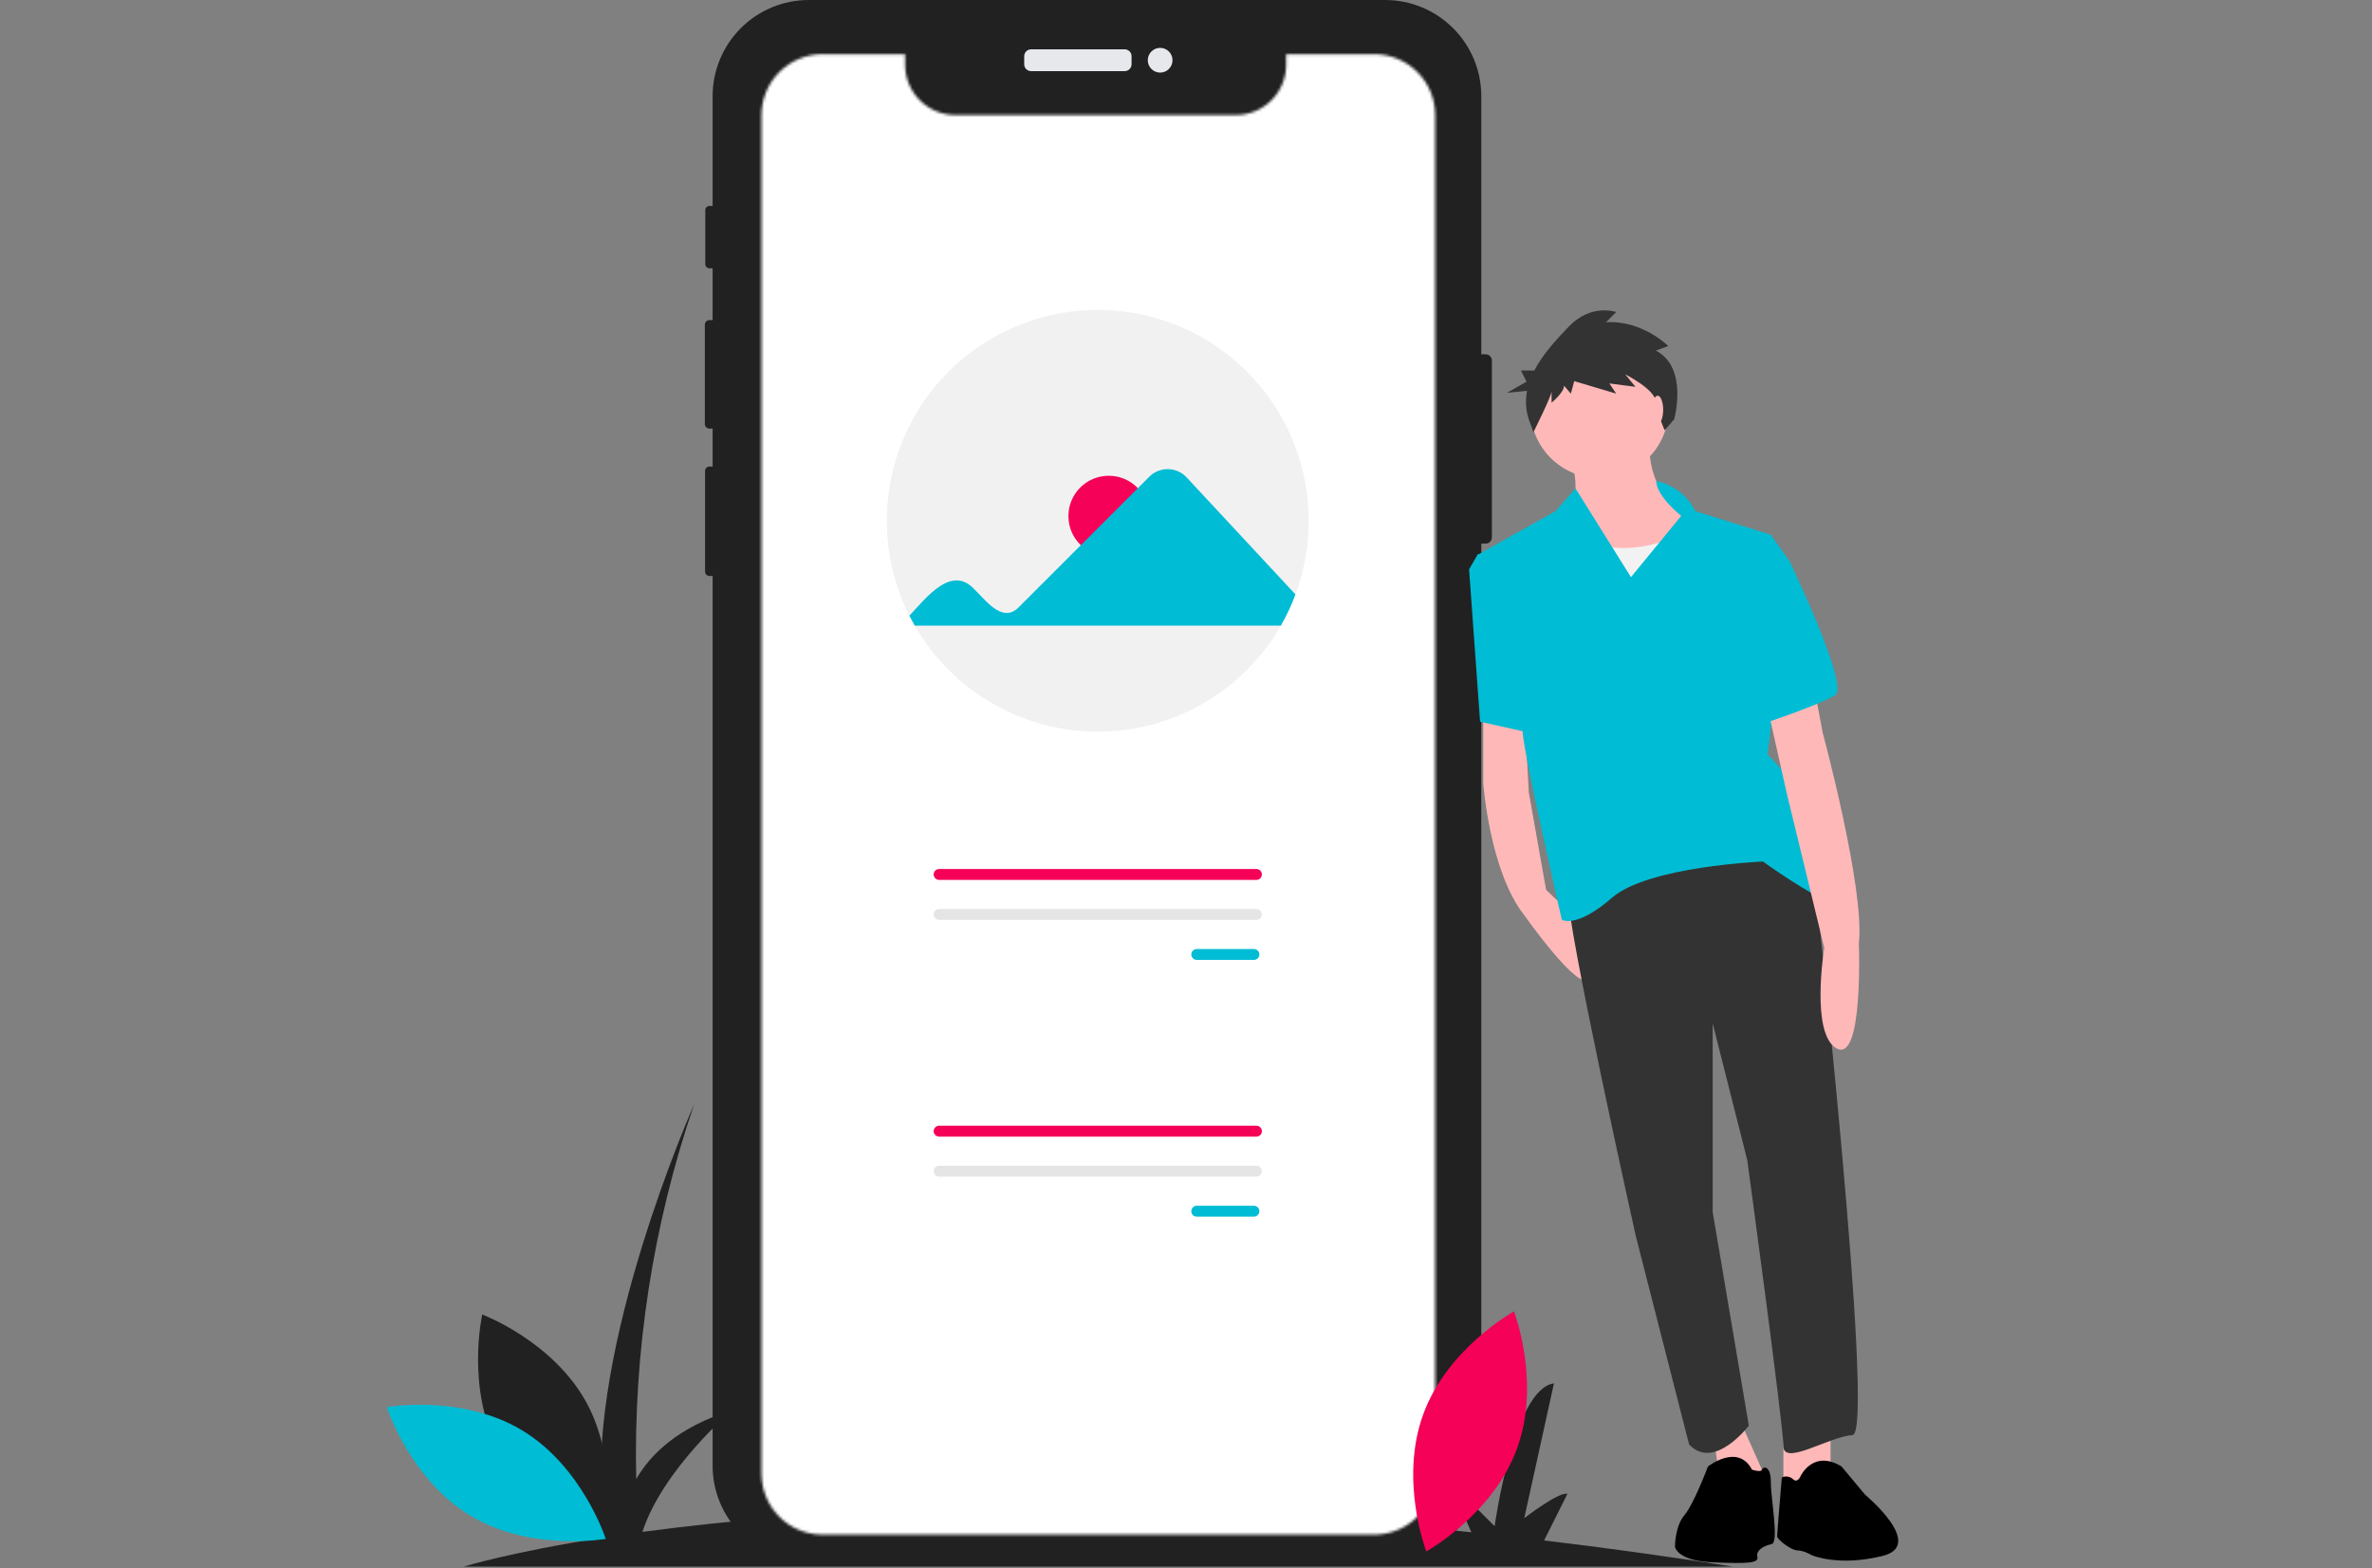 <?xml version="1.0" encoding="UTF-8" standalone="no"?>
<svg
   width="880"
   height="582"
   viewBox="0 0 880 582"
   fill="none"
   version="1.1"
   id="svg36"
   sodipodi:docname="banner-graphic.svg"
   inkscape:version="1.3 (0e150ed6c4, 2023-07-21)"
   xmlns:inkscape="http://www.inkscape.org/namespaces/inkscape"
   xmlns:sodipodi="http://sodipodi.sourceforge.net/DTD/sodipodi-0.dtd"
   xmlns="http://www.w3.org/2000/svg"
   xmlns:svg="http://www.w3.org/2000/svg">
  <rect x="0" y="0" width="880" height="582" fill="#808080" stroke="none"/>
  <defs
     id="defs36" />
  <sodipodi:namedview
     id="namedview36"
     pagecolor="#ffffff"
     bordercolor="#000000"
     borderopacity="0.25"
     inkscape:showpageshadow="2"
     inkscape:pageopacity="0.0"
     inkscape:pagecheckerboard="0"
     inkscape:deskcolor="#d1d1d1"
     inkscape:zoom="1.1499597"
     inkscape:cx="486.53877"
     inkscape:cy="267.40067"
     inkscape:window-width="2278"
     inkscape:window-height="1397"
     inkscape:window-x="1379"
     inkscape:window-y="464"
     inkscape:window-maximized="0"
     inkscape:current-layer="svg36" />
  <g
     clip-path="url(#clip0)"
     id="g36">
    <path
       d="M643 581.351C618.683 577.544 595.302 574.306 572.857 571.636L581.5 554.351C578.5 553.351 565.5 563.351 565.5 563.351L576.5 513.351C561.5 515.351 554.5 566.351 554.5 566.351L537.5 549.351L545.868 568.598C477.187 561.381 417.922 559.129 368.103 559.645L375.5 544.851C372.5 543.851 359.5 553.851 359.5 553.851L370.5 503.851C355.5 505.851 348.5 556.851 348.5 556.851L331.5 539.851L340.363 560.236C306.238 561.228 272.185 563.97 238.341 568.452C245.722 545.456 271.5 523.351 271.5 523.351C251.679 529.517 241.368 539.563 236.031 548.875C234.951 501.631 242.219 454.568 257.5 409.851C257.5 409.851 217.5 499.851 223.5 559.851L224.261 570.509C189.462 575.937 172 581.351 172 581.351H643Z"
       fill="#212121"
       id="path1" />
    <path
       d="M553.475 133.76V199.44C553.473 200.047 553.232 200.628 552.803 201.057C552.373 201.487 551.792 201.728 551.185 201.73H549.555V543.88C549.555 553.348 545.793 562.428 539.098 569.123C532.403 575.818 523.323 579.58 513.855 579.58H300.065C295.378 579.58 290.736 578.656 286.405 576.861C282.075 575.067 278.14 572.437 274.826 569.122C271.512 565.807 268.883 561.872 267.09 557.541C265.297 553.209 264.374 548.568 264.375 543.88V213.73H263.195C262.767 213.731 262.356 213.562 262.052 213.26C261.749 212.958 261.577 212.548 261.575 212.12V174.74C261.575 174.527 261.617 174.317 261.698 174.12C261.78 173.923 261.899 173.745 262.05 173.594C262.2 173.444 262.379 173.325 262.575 173.243C262.772 173.162 262.982 173.12 263.195 173.12H264.375V159.04H263.185C262.736 159.038 262.305 158.858 261.988 158.54C261.672 158.221 261.494 157.789 261.495 157.34V120.47C261.496 120.022 261.675 119.593 261.991 119.276C262.308 118.96 262.737 118.781 263.185 118.78H264.375V99.56H263.165C262.968 99.56 262.773 99.522 262.591 99.446C262.409 99.371 262.243 99.261 262.104 99.121C261.964 98.982 261.854 98.816 261.779 98.634C261.703 98.452 261.665 98.257 261.665 98.06V77.94C261.664 77.541 261.822 77.158 262.103 76.875C262.384 76.592 262.766 76.432 263.165 76.43H264.375V35.69C264.375 26.224 268.136 17.147 274.829 10.454C281.522 3.761 290.6 0 300.065 3.65276e-10H513.855C523.322 -4.27914e-05 532.401 3.76 539.095 10.453C545.79 17.146 549.552 26.224 549.555 35.69V131.47H551.185C551.792 131.472 552.373 131.713 552.803 132.142C553.232 132.572 553.473 133.153 553.475 133.76V133.76Z"
       fill="#212121"
       id="path6" />
    <path
       d="M417.26 18.307H382.52C381.117 18.307 379.979 19.445 379.979 20.849V23.851C379.979 25.255 381.117 26.393 382.52 26.393H417.26C418.664 26.393 419.802 25.255 419.802 23.851V20.849C419.802 19.445 418.664 18.307 417.26 18.307Z"
       fill="#E6E8EC"
       id="path7" />
    <path
       d="M430.41 26.937C432.943 26.937 434.997 24.883 434.997 22.35C434.997 19.817 432.943 17.763 430.41 17.763C427.877 17.763 425.823 19.817 425.823 22.35C425.823 24.883 427.877 26.937 430.41 26.937Z"
       fill="#E6E8EC"
       id="path8" />
    <mask
       id="path-9-inside-1"
       fill="white">
      <path
         d="M532.46 42.751V546.841C532.463 550.118 531.753 553.357 530.378 556.333C529.003 559.308 526.998 561.948 524.5 564.071C520.402 567.563 515.194 569.481 509.81 569.481H305.16C301.519 569.486 297.93 568.611 294.7 566.931C293.941 566.542 293.206 566.108 292.5 565.631C289.424 563.555 286.905 560.757 285.163 557.481C283.421 554.205 282.51 550.551 282.51 546.841V42.751C282.51 39.776 283.095 36.831 284.234 34.083C285.372 31.335 287.04 28.838 289.143 26.734C291.247 24.631 293.744 22.963 296.492 21.824C299.24 20.686 302.185 20.101 305.16 20.101H335.79V24.031C335.79 28.977 337.755 33.721 341.252 37.218C344.75 40.716 349.493 42.681 354.44 42.681H458.52C463.466 42.681 468.21 40.716 471.707 37.218C475.205 33.721 477.17 28.977 477.17 24.031V20.101H509.81C512.784 20.1 515.73 20.685 518.479 21.823C521.227 22.961 523.724 24.629 525.828 26.733C527.931 28.836 529.6 31.333 530.738 34.082C531.876 36.83 532.461 39.776 532.46 42.751Z"
         id="path9" />
    </mask>
    <path
       d="M532.46 42.751V546.841C532.463 550.118 531.753 553.357 530.378 556.333C529.003 559.308 526.998 561.948 524.5 564.071C520.402 567.563 515.194 569.481 509.81 569.481H305.16C301.519 569.486 297.93 568.611 294.7 566.931C293.941 566.542 293.206 566.108 292.5 565.631C289.424 563.555 286.905 560.757 285.163 557.481C283.421 554.205 282.51 550.551 282.51 546.841V42.751C282.51 39.776 283.095 36.831 284.234 34.083C285.372 31.335 287.04 28.838 289.143 26.734C291.247 24.631 293.744 22.963 296.492 21.824C299.24 20.686 302.185 20.101 305.16 20.101H335.79V24.031C335.79 28.977 337.755 33.721 341.252 37.218C344.75 40.716 349.493 42.681 354.44 42.681H458.52C463.466 42.681 468.21 40.716 471.707 37.218C475.205 33.721 477.17 28.977 477.17 24.031V20.101H509.81C512.784 20.1 515.73 20.685 518.479 21.823C521.227 22.961 523.724 24.629 525.828 26.733C527.931 28.836 529.6 31.333 530.738 34.082C531.876 36.83 532.461 39.776 532.46 42.751Z"
       fill="white"
       stroke="white"
       stroke-width="2"
       mask="url(#path-9-inside-1)"
       id="path10" />
    <path
       d="M550.27 261.4V290.553C550.27 290.553 552.602 323.204 565.429 339.529C565.429 339.529 586.419 369.265 589.334 362.852L585.744 341.736L573.592 330.201L567.178 294.051L565.429 261.4H550.27Z"
       fill="#FFB8B8"
       id="path11" />
    <path
       d="M679.124 524.941V546.514L661.633 552.928V527.856L679.124 524.941Z"
       fill="#FFB8B8"
       id="path12" />
    <path
       d="M643.557 522.609L655.219 548.846L638.893 555.843L635.395 530.189L643.557 522.609Z"
       fill="#FFB8B8"
       id="path13" />
    <path
       d="M672.711 321.455C672.711 321.455 696.033 531.938 687.288 532.521C678.542 533.104 661.633 544.182 661.633 536.602C661.633 529.023 648.223 430.486 648.223 430.486L635.396 379.76V449.727L648.806 529.023C648.806 529.023 635.979 545.931 626.65 536.019L606.826 458.473C606.826 458.473 580.588 340.696 581.755 331.367C581.755 331.367 641.809 280.058 672.711 321.455Z"
       fill="#00383F"
       id="path14"
       style="fill:#333333" />
    <path
       d="M668.047 547.68C668.047 547.68 672.711 537.768 683.206 544.182L691.952 554.677C691.952 554.677 714.5 573.351 698.5 577.351C682.009 581.473 672.128 577.087 672.128 577.087C672.128 577.087 669.213 575.338 666.881 575.338C664.548 575.338 659.301 571.257 659.301 570.091C659.301 568.925 661.05 548.263 661.05 548.263C661.711 547.942 662.453 547.825 663.18 547.929C663.908 548.033 664.587 548.353 665.131 548.847C666.881 550.596 668.047 547.68 668.047 547.68Z"
       fill="#00383F"
       id="path15"
       style="fill:#000000" />
    <path
       d="M633.646 544.182C633.646 544.182 644.725 535.436 649.972 545.348C649.972 545.348 653.276 546.514 653.665 545.348C654.053 544.182 656.969 543.599 656.969 550.013C656.969 556.426 660.135 572.423 657.22 573.006C654.304 573.589 651.389 575.338 651.972 577.67C652.555 580.003 648.806 580.331 635.396 579.748C621.985 579.165 621.402 573.918 621.402 573.918C621.402 573.918 621.402 566.338 624.901 562.257C628.399 558.175 633.646 544.182 633.646 544.182Z"
       fill="#00383F"
       id="path16"
       style="fill:#000000" />
    <path
       d="M612.073 162.281C612.073 162.281 609.157 183.854 627.815 191.433C646.473 199.013 586.418 224.084 580.588 209.508C574.757 194.932 581.754 190.267 581.754 190.267C581.754 190.267 587.584 184.437 582.337 168.694L612.073 162.281Z"
       fill="#FFB8B8"
       id="path17" />
    <path
       d="M593.415 177.44C607.584 177.44 619.07 165.954 619.07 151.785C619.07 137.617 607.584 126.131 593.415 126.131C579.247 126.131 567.761 137.617 567.761 151.785C567.761 165.954 579.247 177.44 593.415 177.44Z"
       fill="#FFB8B8"
       id="path18" />
    <path
       d="M623.151 198.43C623.151 198.43 605.659 207.759 588.751 200.762C571.842 193.765 572.425 224.084 572.425 224.084L581.171 246.824L641.809 240.993L637.728 206.01L623.151 198.43Z"
       fill="#F2F2F2"
       id="path19" />
    <path
       d="M614.46 178.48C617.566 179.139 620.484 180.488 622.997 182.427C625.511 184.367 627.556 186.847 628.981 189.684L656.968 198.43L663.965 208.342L655.802 280.058C655.802 280.058 670.961 294.634 670.961 302.797C670.961 310.96 689.619 338.946 680.29 335.448C670.961 331.95 654.053 319.706 654.053 319.706C654.053 319.706 611.49 321.455 598.079 333.116C584.669 344.777 579.422 341.279 579.422 341.279C579.422 341.279 565.428 280.641 564.845 271.312C564.262 261.983 547.937 206.01 547.937 206.01L577.089 189.684L584.515 181.259L605.076 214.172L623.734 191.433C623.734 191.433 614.516 184.184 614.46 178.48Z"
       fill="#212121"
       id="path20"
       style="fill:#00bcd4;fill-opacity:1" />
    <path
       d="M672.71 253.237L676.209 271.895C676.209 271.895 691.951 330.201 689.619 350.024C689.619 350.024 691.368 394.337 681.456 389.089C671.544 383.842 676.792 351.774 676.792 351.774L662.798 294.051L655.219 260.234L672.71 253.237Z"
       fill="#FFB8B8"
       id="path21" />
    <path
       d="M658.134 204.844L663.965 208.342C663.965 208.342 686.121 254.403 680.873 257.902C675.626 261.4 652.887 268.98 652.887 268.98L658.134 204.844Z"
       fill="#212121"
       id="path22"
       style="fill:#00bcd4;fill-opacity:1" />
    <path
       d="M561.93 206.01L548.228 205.718L545.021 211.257L549.103 267.814L570.093 272.478L561.93 206.01Z"
       fill="#212121"
       id="path23"
       style="fill:#00bcd4;fill-opacity:1" />
    <path
       d="M614.306 130.088L618.93 128.407C618.93 128.407 609.262 118.738 595.81 119.579L599.593 115.796C599.593 115.796 590.345 112.433 581.938 121.261C577.518 125.901 572.405 131.356 569.217 137.501H564.265L566.332 141.634L559.098 145.768L566.523 145.025C565.819 148.594 566.061 152.285 567.225 155.731L568.906 160.355C568.906 160.355 575.632 146.903 575.632 145.222V149.425C575.632 149.425 580.256 145.642 580.256 143.12L582.779 146.062L584.04 141.438L599.593 146.062L597.071 142.279L606.74 143.54L602.956 138.916C602.956 138.916 613.886 144.381 614.306 149.005C614.727 153.629 617.612 159.657 617.612 159.657L621.111 155.575C621.111 155.575 626.497 136.394 614.306 130.088Z"
       fill="#00383F"
       id="path24"
       style="fill:#333333" />
    <path
       d="M614.988 157.324C616.115 157.324 617.029 154.975 617.029 152.077C617.029 149.179 616.115 146.829 614.988 146.829C613.861 146.829 612.947 149.179 612.947 152.077C612.947 154.975 613.861 157.324 614.988 157.324Z"
       fill="#FFB8B8"
       id="path25" />
    <path
       d="m 185.118,538.32 c 12.428,23.049 38.806,32.944 38.806,32.944 0,0 6.227,-27.476 -6.201,-50.525 -12.428,-23.049 -38.806,-32.943 -38.806,-32.943 0,0 -6.227,27.475 6.201,50.524 z"
       fill="#212121"
       id="path26" />
    <path
       d="m 528.014,524.815 c -8.984,24.597 1.129,50.891 1.129,50.891 0,0 24.681,-13.586 33.665,-38.183 8.984,-24.597 -1.13,-50.891 -1.13,-50.891 0,0 -24.68,13.585 -33.664,38.182 z"
       fill="#212121"
       id="path26-5"
       style="fill:#f50157;fill-opacity:1" />
    <path
       d="m 193.66,530.737 c 22.438,13.5 31.08,40.314 31.08,40.314 0,0 -27.738,4.927 -50.176,-8.573 -22.438,-13.499 -31.08,-40.313 -31.08,-40.313 0,0 27.738,-4.927 50.176,8.572 z"
       fill="#00bcd4"
       id="path27" />
    <path
       d="M485.519 193.257C485.531 202.585 483.868 211.839 480.609 220.579C479.129 224.582 477.313 228.453 475.181 232.15C468.328 244.109 458.439 254.046 446.513 260.956C434.588 267.867 421.049 271.506 407.266 271.506C393.483 271.506 379.944 267.867 368.019 260.956C356.094 254.046 346.204 244.109 339.351 232.15C338.657 230.948 338 229.727 337.378 228.488C332.058 217.937 329.197 206.317 329.01 194.502C328.822 182.687 331.313 170.982 336.295 160.267C341.276 149.552 348.62 140.103 357.774 132.631C366.929 125.159 377.657 119.858 389.153 117.123C400.649 114.389 412.615 114.294 424.153 116.845C435.691 119.396 446.502 124.526 455.774 131.852C465.047 139.177 472.54 148.507 477.691 159.142C482.843 169.777 485.519 181.44 485.519 193.257V193.257Z"
       fill="#F1F1F1"
       id="path28" />
    <path
       d="M411.334 206.468C419.597 206.468 426.295 199.77 426.295 191.507C426.295 183.245 419.597 176.547 411.334 176.547C403.072 176.547 396.374 183.245 396.374 191.507C396.374 199.77 403.072 206.468 411.334 206.468Z"
       fill="#F50157"
       id="path29" />
    <path
       d="M337.377 228.488C343.968 221.365 352.78 210.056 361.044 218.227C365.192 222.082 371.683 231.634 377.897 225.389L426.419 176.867C427.333 175.965 428.417 175.255 429.609 174.778C430.801 174.301 432.076 174.068 433.359 174.091C434.643 174.114 435.909 174.393 437.083 174.912C438.257 175.431 439.315 176.18 440.196 177.114L480.608 220.579C479.128 224.582 477.312 228.453 475.181 232.15H339.351L337.377 228.488Z"
       fill="#00BCD4"
       id="path30" />
    <path
       d="M443.984 352.165C443.449 352.166 442.936 352.38 442.557 352.759C442.179 353.138 441.967 353.651 441.967 354.187C441.967 354.722 442.179 355.235 442.557 355.614C442.936 355.993 443.449 356.207 443.984 356.208H465.198C465.734 356.208 466.248 355.995 466.628 355.616C467.007 355.237 467.22 354.723 467.22 354.187C467.22 353.65 467.007 353.136 466.628 352.757C466.248 352.378 465.734 352.165 465.198 352.165H443.984Z"
       fill="#00BCD4"
       id="path31" />
    <path
       d="M348.407 322.471C347.871 322.471 347.357 322.684 346.978 323.064C346.599 323.443 346.386 323.957 346.386 324.493C346.386 325.029 346.599 325.543 346.978 325.923C347.357 326.302 347.871 326.515 348.407 326.515H466.125C466.661 326.515 467.176 326.302 467.555 325.923C467.934 325.543 468.147 325.029 468.147 324.493C468.147 323.957 467.934 323.443 467.555 323.064C467.176 322.684 466.661 322.471 466.125 322.471H348.407Z"
       fill="#E5E5E5"
       id="path32"
       style="fill:#f50157;fill-opacity:1" />
    <path
       d="M348.408 337.318C347.872 337.319 347.359 337.533 346.981 337.912C346.603 338.291 346.391 338.804 346.391 339.34C346.391 339.875 346.603 340.389 346.981 340.768C347.359 341.147 347.872 341.36 348.408 341.361H466.126C466.392 341.362 466.655 341.31 466.901 341.209C467.147 341.107 467.37 340.959 467.558 340.771C467.746 340.583 467.896 340.36 467.997 340.114C468.099 339.869 468.152 339.606 468.152 339.34C468.152 339.074 468.099 338.811 467.997 338.565C467.896 338.319 467.746 338.096 467.558 337.909C467.37 337.721 467.147 337.572 466.901 337.471C466.655 337.369 466.392 337.318 466.126 337.318H348.408Z"
       fill="#E5E5E5"
       id="path33" />
    <path
       d="M443.983 447.432C443.446 447.432 442.932 447.645 442.553 448.024C442.174 448.403 441.961 448.917 441.961 449.453C441.961 449.989 442.174 450.504 442.553 450.883C442.932 451.262 443.446 451.475 443.983 451.475H465.197C465.733 451.475 466.247 451.262 466.626 450.883C467.005 450.504 467.218 449.989 467.218 449.453C467.218 448.917 467.005 448.403 466.626 448.024C466.247 447.645 465.733 447.432 465.197 447.432H443.983Z"
       fill="#00BCD4"
       id="path34" />
    <path
       d="M348.407 417.738C347.871 417.738 347.357 417.951 346.978 418.33C346.599 418.709 346.386 419.223 346.386 419.76C346.386 420.296 346.599 420.81 346.978 421.189C347.357 421.568 347.871 421.781 348.407 421.781H466.125C466.391 421.782 466.655 421.73 466.9 421.629C467.146 421.527 467.37 421.379 467.558 421.191C467.746 421.003 467.895 420.78 467.997 420.534C468.099 420.289 468.151 420.026 468.151 419.76C468.151 419.494 468.099 419.231 467.997 418.985C467.895 418.739 467.746 418.516 467.558 418.329C467.37 418.141 467.146 417.992 466.9 417.891C466.655 417.789 466.391 417.737 466.125 417.738H348.407Z"
       fill="#E5E5E5"
       id="path35"
       style="fill:#f50157;fill-opacity:1" />
    <path
       d="M348.407 432.585C347.871 432.585 347.357 432.798 346.978 433.177C346.599 433.556 346.386 434.07 346.386 434.606C346.386 435.142 346.599 435.657 346.978 436.036C347.357 436.415 347.871 436.628 348.407 436.628H466.125C466.661 436.628 467.176 436.415 467.555 436.036C467.934 435.657 468.147 435.142 468.147 434.606C468.147 434.07 467.934 433.556 467.555 433.177C467.176 432.798 466.661 432.585 466.125 432.585H348.407Z"
       fill="#E5E5E5"
       id="path36" />
  </g>
</svg>
